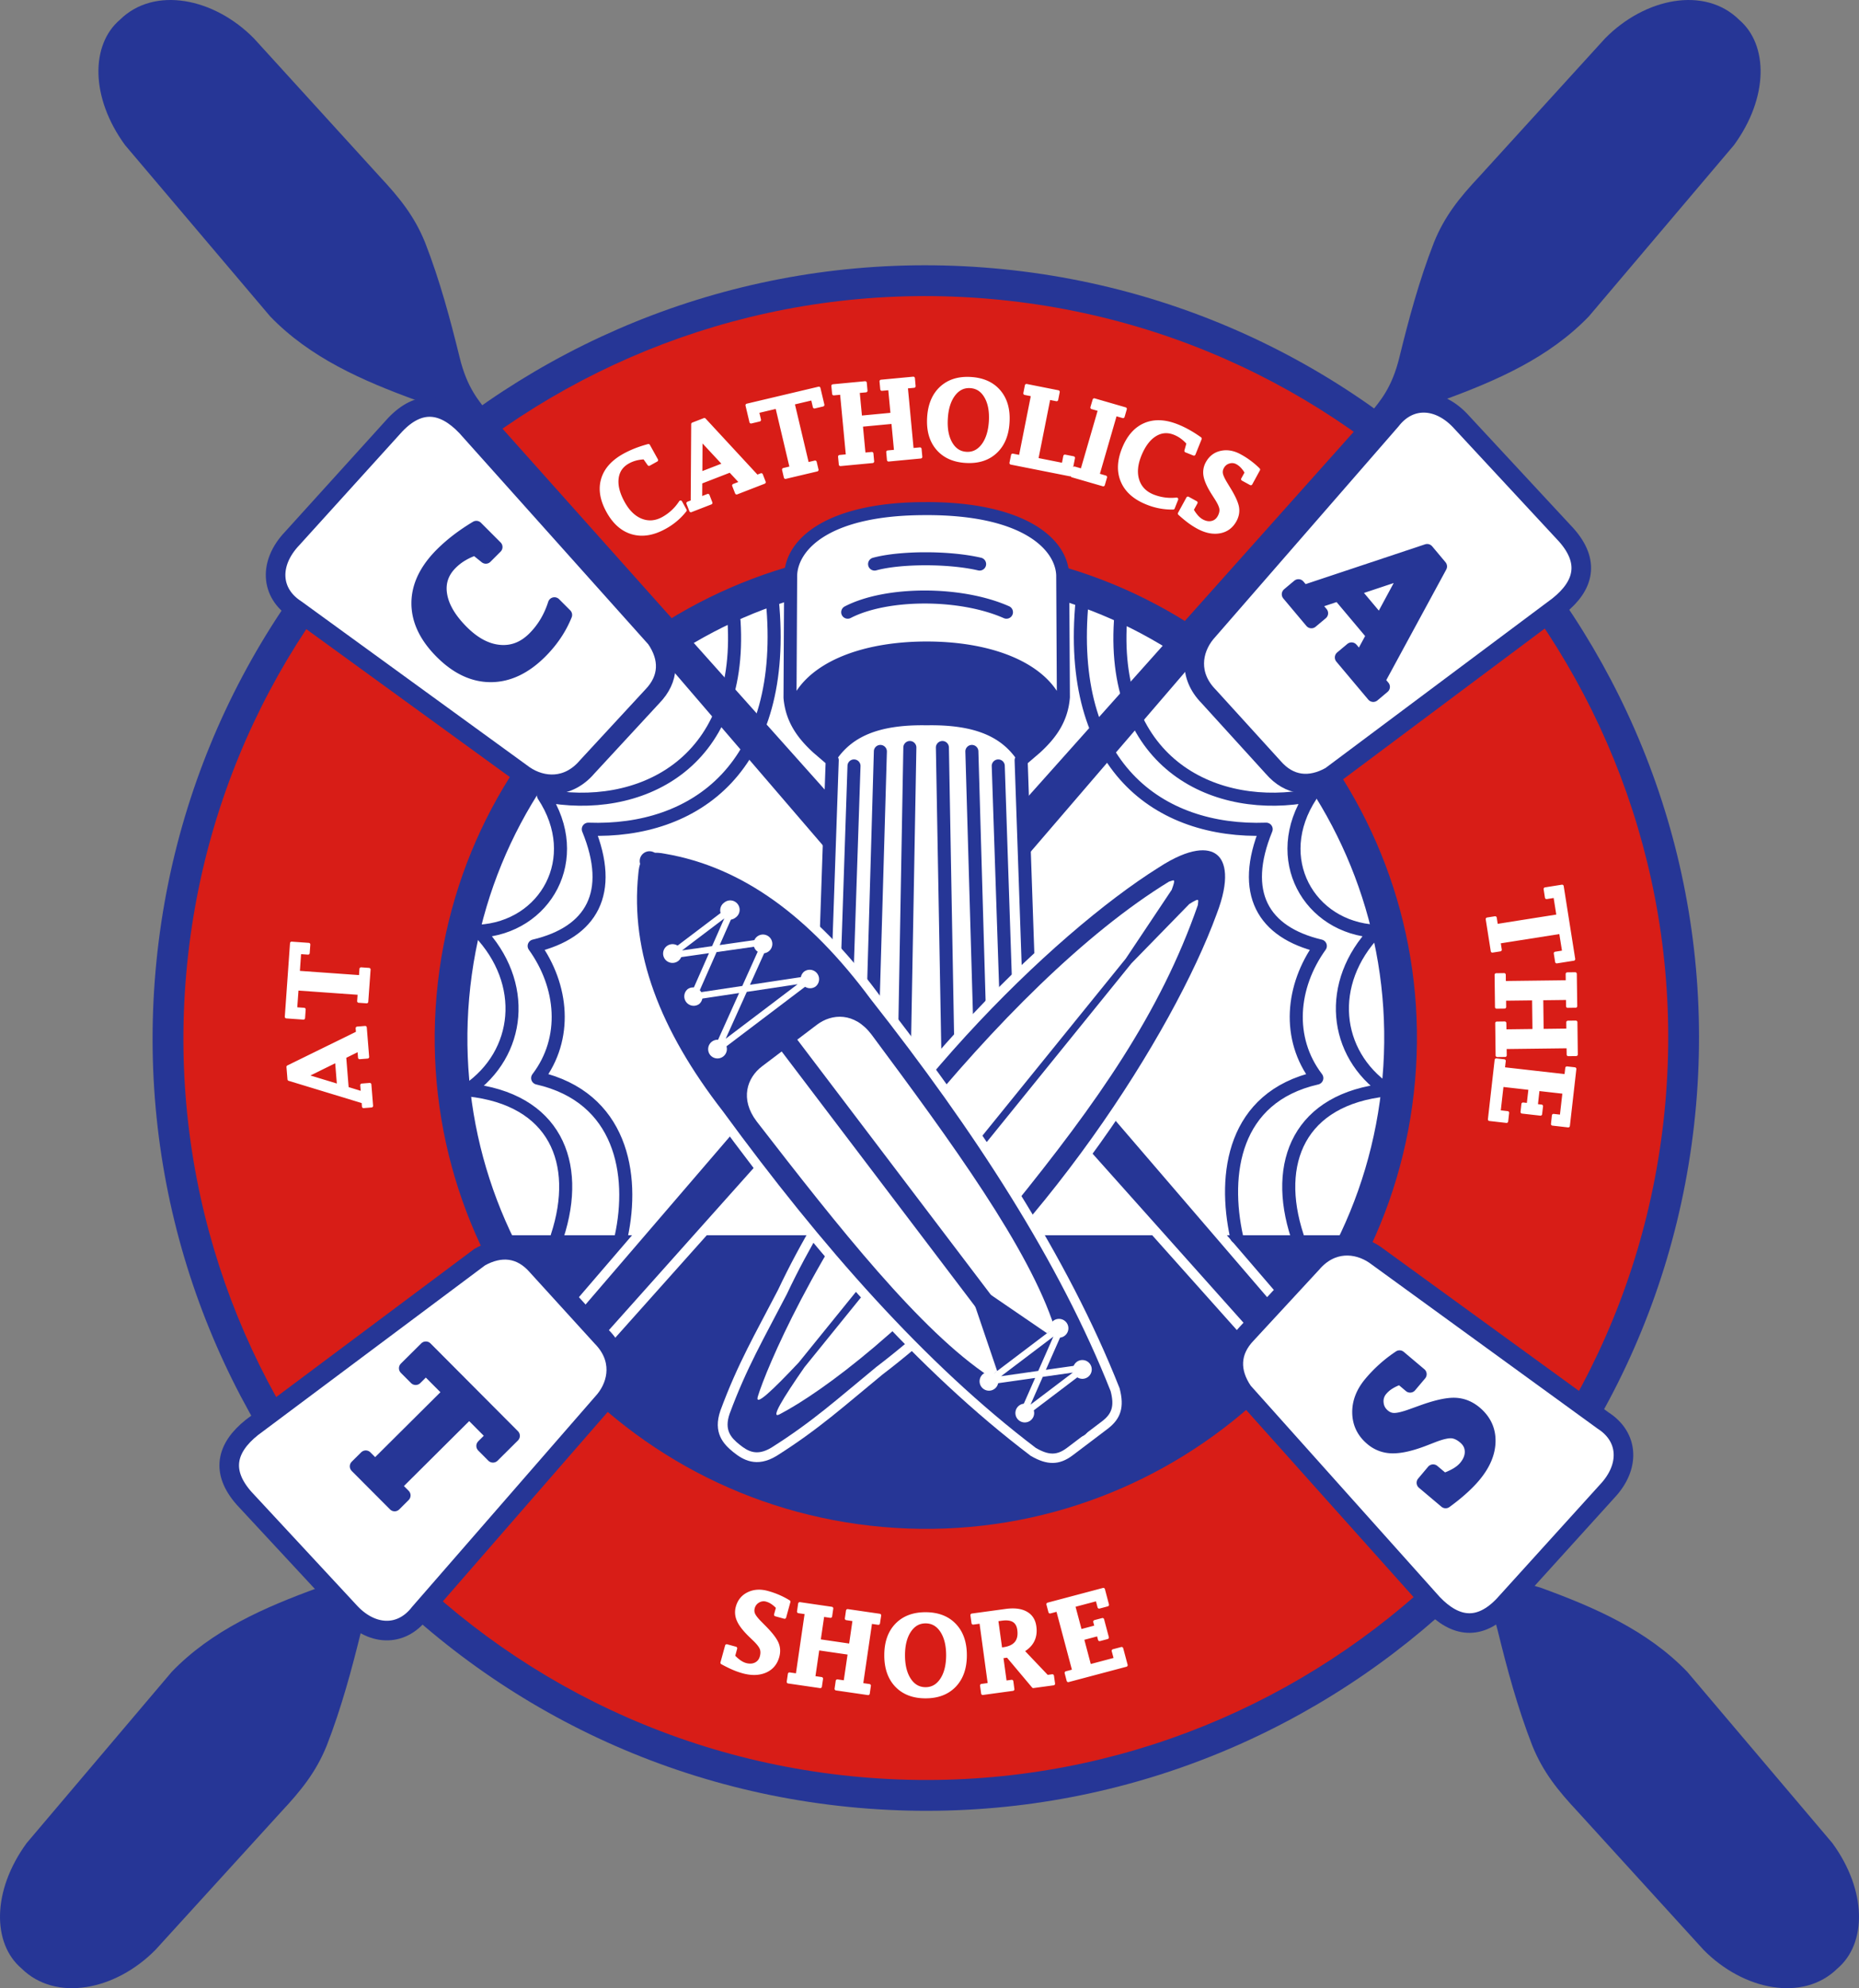 <svg width="202" height="216" fill="none" xmlns="http://www.w3.org/2000/svg"><rect width="100%" height="100%" fill="#808080" stroke="none"/><path fill-rule="evenodd" clip-rule="evenodd" d="M16.904 105.458c4.04-46.164 44.815-80.353 91.018-76.314 46.198 4.039 80.416 44.783 76.371 90.947-4.039 46.163-44.815 80.352-91.018 76.314-46.198-4.039-80.416-44.784-76.371-90.947z" fill="#263696"/><path fill-rule="evenodd" clip-rule="evenodd" d="M20.24 105.748c3.883-44.323 43.033-77.148 87.388-73.27 44.359 3.877 77.212 42.997 73.33 87.32-3.878 44.323-43.029 77.149-87.388 73.271s-77.212-42.998-73.33-87.321z" fill="#D81D17"/><path d="M37.716 118.241l1.677.511-.071-.857.855-.068.186 2.312-.856.069-.038-.504-8.055-2.453-.11-1.34 7.557-3.707-.038-.498.855-.069.257 3.19-.855.069-.067-.856-1.573.775.276 3.426zm-.918-.28l-.218-2.721-3.332 1.641 3.55 1.08zm-4.528-10.534l-.158 2.173.927.065-.066.931-1.849-.132.566-7.985 1.853.131-.067.925-.926-.066-.152 2.173 6.777.482.061-.856.856.061-.252 3.496-.856-.061.062-.855-6.777-.482zm42.173-51.986a7.108 7.108 0 01-2.2 1.857c-1.255.695-2.424.89-3.512.585-1.088-.306-1.977-1.08-2.666-2.323-.694-1.25-.889-2.406-.58-3.469.304-1.063 1.084-1.942 2.333-2.637.39-.213.799-.406 1.24-.58a13.24 13.24 0 011.403-.458l.87 1.57-.809.45-.499-.705c-.327.01-.641.055-.936.132a3.517 3.517 0 00-.831.332c-.713.395-1.117.987-1.212 1.776-.095.79.133 1.68.684 2.67.532.959 1.188 1.588 1.968 1.889.779.3 1.573.229 2.371-.215a5.345 5.345 0 001.882-1.765l.494.891zm1.691-3.046l-.01 1.75.804-.311.309.8-2.163.839-.313-.8.47-.182.053-8.415 1.254-.486 5.717 6.178.466-.18.309.798-2.985 1.158-.313-.799.803-.31-1.193-1.284-3.208 1.244zm.01-.96l2.547-.988-2.528-2.718-.02 3.706zm8.279-7.22l-2.12.502.214.901-.908.216-.427-1.804 7.794-1.845.427 1.803-.903.214-.213-.902-2.12.502 1.564 6.606.836-.197.2.834-3.417.807-.195-.833.831-.198-1.563-6.606zm9.157 1.975l.3 3.167.85-.08.08.853-3.487.329-.081-.853.855-.081-.646-6.828-.855.08-.081-.853 3.493-.33.08.855-.855.08.266 2.809 3.45-.326-.266-2.809-.855.08-.08-.853 3.492-.329.076.854-.85.08.641 6.828.856-.08.08.853-3.488.33-.08-.854.855-.08-.3-3.166-3.45.325zm11.378 3.93c-1.331-.078-2.357-.54-3.079-1.386-.723-.846-1.041-1.965-.96-3.357.08-1.392.527-2.467 1.34-3.224.817-.758 1.886-1.098 3.217-1.02 1.331.077 2.362.538 3.084 1.385.723.846 1.046 1.965.96 3.357-.076 1.392-.527 2.467-1.345 3.224-.812.757-1.886 1.098-3.217 1.02zm.048-.857c.727.043 1.33-.256 1.81-.896.476-.64.746-1.507.813-2.601.062-1.1-.105-1.993-.509-2.681-.399-.69-.964-1.054-1.691-1.096-.728-.043-1.326.255-1.806.893-.476.638-.747 1.506-.808 2.604-.067 1.1.104 1.993.504 2.681.399.689.964 1.054 1.687 1.096zm11.267 2.308l-6.407-1.27.171-.841.841.167 1.336-6.727-.841-.167.166-.841 3.436.682-.166.84-.841-.166-1.322 6.659 2.89.574.18-.915.918.181-.361 1.824zm4.929-6.561l-1.906 6.587.822.239-.238.823-3.364-.974.237-.823.822.238 1.911-6.588-.827-.238.242-.823 3.365.974-.238.823-.826-.238zm6.273 10.172a7.16 7.16 0 01-2.838-.532c-1.33-.532-2.219-1.314-2.67-2.348-.452-1.035-.414-2.211.114-3.531.532-1.327 1.307-2.209 2.324-2.645 1.017-.436 2.19-.389 3.521.143.409.163.822.36 1.231.59.413.231.827.496 1.245.796l-.67 1.667-.86-.344.233-.83a4.274 4.274 0 00-.694-.642 3.624 3.624 0 00-.784-.434c-.761-.303-1.473-.24-2.144.186-.67.426-1.216 1.165-1.639 2.216-.404 1.019-.48 1.925-.219 2.72.262.794.818 1.36 1.668 1.7a5.36 5.36 0 002.557.34l-.375.948zm.689.613l.913-1.668.879.481-.428.783c.166.29.342.534.518.733.181.2.366.352.561.457.375.206.736.269 1.079.19.342-.08.603-.285.789-.618.171-.314.237-.61.199-.886-.043-.275-.214-.641-.504-1.1l-.351-.549c-.476-.748-.765-1.378-.861-1.887a2.08 2.08 0 01.224-1.43c.337-.618.836-1 1.497-1.147.66-.147 1.345-.028 2.048.357a8.67 8.67 0 011.06.677c.337.25.661.525.96.827l-.832 1.525-.879-.48.395-.722a3.33 3.33 0 00-.461-.636 2.092 2.092 0 00-.533-.419 1.127 1.127 0 00-.898-.096 1.146 1.146 0 00-.708.577c-.133.237-.171.48-.119.73.052.252.219.603.494 1.055l.347.572c.504.82.804 1.475.899 1.966.09.494.004.977-.252 1.448-.376.688-.932 1.098-1.668 1.23-.742.133-1.535-.033-2.386-.498a8.568 8.568 0 01-.97-.627 13.74 13.74 0 01-1.012-.845zm41.146 43.713l-.342-2.152-.917.145-.143-.921 1.83-.29 1.25 7.908-1.83.289-.147-.915.917-.145-.342-2.151-6.71 1.059.133.847-.846.134-.547-3.462.846-.134.133.847 6.715-1.06zm-2.656 8.996l-3.179.038.009.858-.86.011-.043-3.502.86-.011.01.858 6.862-.084-.009-.858.855-.011.048 3.502-.861.011-.009-.858-2.823.035.043 3.464 2.823-.035-.01-.857.856-.01.042 3.501-.855.01-.014-.857-6.863.084.01.858-.856.01-.042-3.501.855-.011.014.858 3.18-.04-.043-3.463zm-4.8 13.105l.731-6.446.856.097-.1.852 6.82.774.1-.852.85.097-.703 6.176-1.701-.194.099-.921.856.097.299-2.628-2.842-.322-.199 1.776.57.064-.1.852-1.991-.226.095-.852.57.065.205-1.776-3.061-.347-.328 2.892.927.105-.105.927-1.848-.21z" fill="#fff" stroke="#fff" stroke-width=".355" stroke-miterlimit="79.84" stroke-linecap="round" stroke-linejoin="round"/><path fill-rule="evenodd" clip-rule="evenodd" d="M47.44 108.126c2.566-29.321 28.466-51.036 57.812-48.471 29.342 2.565 51.075 28.445 48.508 57.766-2.566 29.321-28.467 51.037-57.813 48.472-29.341-2.565-51.074-28.445-48.508-57.767z" fill="#263696"/><path fill-rule="evenodd" clip-rule="evenodd" d="M50.98 108.437c2.394-27.37 26.57-47.638 53.963-45.244 27.388 2.394 47.671 26.55 45.276 53.919-2.395 27.369-26.571 47.638-53.959 45.244-27.393-2.394-47.676-26.55-45.28-53.919z" fill="#fff"/><path fill-rule="evenodd" clip-rule="evenodd" d="M64.29 148.207L76.798 134.2h48.404l12.389 13.879c-8.15 9.21-19.903 15.64-37.002 16.616-13.768-.641-26.314-5.447-36.299-16.488zm-2.39-2.829l9.6-11.178h2.433l-11.054 12.381a40.4 40.4 0 01-.98-1.203zm77.089 1.054L128.068 134.2h2.428l9.457 11.008c-.313.413-.636.821-.964 1.224zM54.79 134.2h13.891l-8.107 9.439c-2.068-2.818-4.002-5.956-5.784-9.439zm86.461 9.237l-7.937-9.237h13.259c-1.525 3.233-3.283 6.333-5.322 9.237z" fill="#263696"/><path fill-rule="evenodd" clip-rule="evenodd" d="M185.102 211.826l-13.668-15.006c-2.134-2.283-3.773-4.297-4.938-7.185-1.601-4.113-2.737-8.341-3.745-12.454-.812-3.323-2.086-4.745-3.184-6.097l-54.99-61.588-54.035-62.905c-1.597-1.454-3.013-2.488-5.237-3.073-5.912-2.154-11.605-4.639-15.95-9.146L13.588 15.764c-3.783-5.188-3.735-10.91-.56-13.616 3.72-3.671 10.213-2.401 14.566 2.026L41.26 19.18c2.133 2.283 3.773 4.297 4.937 7.185 1.602 4.113 2.733 8.341 3.745 12.454.808 3.323 2.087 4.745 3.18 6.097l54.995 61.588 54.035 62.905c1.596 1.454 3.008 2.488 5.237 3.073 5.912 2.154 11.605 4.639 15.949 9.147l15.768 18.607c3.783 5.188 3.736 10.909.561 13.616-3.721 3.671-10.213 2.401-14.566-2.026z" fill="#263696"/><path fill-rule="evenodd" clip-rule="evenodd" d="M16.9 211.826l13.668-15.006c2.134-2.283 3.774-4.297 4.938-7.185 1.602-4.113 2.733-8.341 3.745-12.454.808-3.323 2.086-4.745 3.18-6.097l54.994-61.588 54.035-62.905c1.597-1.454 3.008-2.488 5.237-3.073 5.912-2.154 11.606-4.639 15.95-9.146l15.768-18.608c3.783-5.188 3.735-10.91.561-13.616-3.726-3.671-10.213-2.401-14.571 2.026L160.742 19.18c-2.139 2.283-3.778 4.297-4.938 7.185-1.602 4.113-2.737 8.341-3.745 12.454-.813 3.323-2.091 4.745-3.184 6.097l-54.99 61.588-54.04 62.905c-1.592 1.454-3.008 2.488-5.233 3.073-5.912 2.154-11.605 4.639-15.949 9.147L2.895 200.236c-3.783 5.188-3.74 10.909-.56 13.616 3.72 3.671 10.212 2.401 14.565-2.026z" fill="#263696"/><path fill-rule="evenodd" clip-rule="evenodd" d="M31.727 58.524c-2.51 2.655-2.367 5.896.428 7.693l24.807 18.021c1.963 1.334 4.753 1.525 6.844-.926l7.067-7.646c1.872-1.923 1.886-4.18.418-6.315L50.689 46.328c-2.476-2.603-5.109-2.953-7.751-.179l-11.21 12.375z" fill="#fff" stroke="#263696" stroke-width="2.128" stroke-miterlimit="79.84" stroke-linecap="round" stroke-linejoin="round"/><path d="M61.458 66.808c-.594 1.474-1.497 2.815-2.704 4.023-1.706 1.704-3.507 2.56-5.403 2.57-1.901.008-3.693-.832-5.385-2.522-1.701-1.699-2.552-3.479-2.552-5.339 0-1.86.855-3.641 2.557-5.345a18.159 18.159 0 011.73-1.509 22.381 22.381 0 012.058-1.391l2.133 2.135-1.102 1.102-1.131-.909a6.96 6.96 0 00-1.45.647 5.94 5.94 0 00-1.193.922c-.97.969-1.35 2.113-1.135 3.433.213 1.32.998 2.652 2.343 3.998 1.306 1.305 2.656 2.019 4.058 2.143 1.402.124 2.647-.357 3.736-1.445 1.021-1.02 1.763-2.261 2.228-3.726l1.212 1.213z" fill="#263696" stroke="#263696" stroke-width="1.419" stroke-miterlimit="79.84" stroke-linecap="round" stroke-linejoin="round"/><path fill-rule="evenodd" clip-rule="evenodd" d="M158.849 45.897c-2.428-2.731-5.674-2.872-7.708-.245l-20.127 23.123c-1.501 1.837-1.934 4.598.328 6.894l7.005 7.702c1.754 2.03 4.002 2.242 6.259.965l24.751-18.5c2.809-2.24 3.388-4.83.851-7.7l-11.359-12.239z" fill="#fff" stroke="#263696" stroke-width="2.128" stroke-miterlimit="79.84" stroke-linecap="round" stroke-linejoin="round"/><path d="M145.467 64.585l-2.795.93.932 1.107-1.107.927-2.51-2.989 1.103-.927.546.651 13.44-4.476 1.45 1.73-6.749 12.44.542.644-1.102.927-3.465-4.123 1.107-.927.927 1.106 1.402-2.592-3.721-4.428zm1.53-.51l2.956 3.517 2.961-5.489-5.917 1.971z" fill="#263696" stroke="#263696" stroke-width="1.419" stroke-miterlimit="79.84" stroke-linecap="round" stroke-linejoin="round"/><path fill-rule="evenodd" clip-rule="evenodd" d="M174.624 162.023c2.514-2.655 2.371-5.896-.428-7.692l-24.808-18.022c-1.958-1.334-4.747-1.524-6.843.926l-7.067 7.646c-1.872 1.923-1.887 4.181-.418 6.315l20.602 23.024c2.48 2.602 5.113 2.952 7.751.178l11.211-12.375z" fill="#fff" stroke="#263696" stroke-width="2.128" stroke-miterlimit="79.84" stroke-linecap="round" stroke-linejoin="round"/><path d="M157.083 163.15l-2.443-2.06 1.084-1.288 1.15.967a7.387 7.387 0 001.383-.611c.389-.23.703-.485.941-.768.465-.551.689-1.122.674-1.713-.014-.591-.266-1.092-.755-1.502-.461-.39-.927-.599-1.393-.628-.47-.021-1.131.132-1.981.458l-1.027.399c-1.392.533-2.528.793-3.398.779a3.495 3.495 0 01-2.286-.843c-.908-.762-1.368-1.712-1.388-2.851-.023-1.139.404-2.225 1.274-3.257a14.839 14.839 0 013.16-2.82l2.234 1.884-1.088 1.289-1.055-.892c-.461.149-.86.33-1.203.541a3.496 3.496 0 00-.869.734 1.908 1.908 0 00-.461 1.453c.047.547.285 1 .713 1.36.347.293.736.438 1.164.433.432 0 1.069-.153 1.906-.458l1.059-.381c1.521-.553 2.705-.824 3.546-.813.846.016 1.611.315 2.305.897 1.007.85 1.497 1.904 1.468 3.162-.028 1.259-.57 2.511-1.62 3.757-.39.462-.846.923-1.364 1.384-.514.461-1.093.924-1.73 1.388z" fill="#263696" stroke="#263696" stroke-width="1.419" stroke-miterlimit="79.84" stroke-linecap="round" stroke-linejoin="round"/><path fill-rule="evenodd" clip-rule="evenodd" d="M37.882 175.013c2.428 2.731 5.674 2.872 7.708.245l20.131-23.123c1.497-1.836 1.935-4.597-.328-6.893l-7.01-7.702c-1.753-2.03-4-2.242-6.258-.965l-24.75 18.499c-2.81 2.24-3.39 4.83-.852 7.701l11.359 12.238z" fill="#fff" stroke="#263696" stroke-width="2.128" stroke-miterlimit="79.84" stroke-linecap="round" stroke-linejoin="round"/><path d="M48.86 151.255l-2.586-2.596-1.107 1.099-1.108-1.112 2.215-2.199 9.505 9.543-2.215 2.2-1.097-1.105 1.102-1.1-2.585-2.596-8.098 8.053 1.017 1.022-1.022 1.017-4.163-4.177 1.026-1.018 1.017 1.022 8.098-8.053z" fill="#263696" stroke="#263696" stroke-width="1.419" stroke-miterlimit="79.84" stroke-linecap="round" stroke-linejoin="round"/><path d="M78.459 180.641l.504-1.832.965.264-.233.861c.228.243.456.44.675.593.223.153.437.258.65.316.414.113.78.092 1.094-.064.313-.156.522-.416.622-.782.095-.346.09-.649-.01-.909-.104-.257-.351-.575-.74-.953l-.471-.454c-.637-.618-1.06-1.165-1.27-1.639a2.075 2.075 0 01-.118-1.443c.185-.677.585-1.164 1.198-1.46.608-.295 1.302-.337 2.076-.124a8.855 8.855 0 012.31.998l-.46 1.676-.966-.265.219-.793a3.39 3.39 0 00-.594-.513 2.101 2.101 0 00-.613-.285 1.128 1.128 0 00-.898.114c-.285.163-.47.404-.561.724-.071.261-.052.507.057.737.11.233.352.538.727.913l.47.476c.675.683 1.117 1.252 1.322 1.708.204.46.233.948.09 1.466-.21.756-.656 1.283-1.34 1.582-.69.298-1.497.32-2.433.064a8.265 8.265 0 01-1.089-.388 14.39 14.39 0 01-1.183-.588zm10.407-1.537l-.46 3.147.85.123-.124.849-3.469-.505.124-.849.85.124.989-6.787-.846-.123.123-.849 3.465.506-.124.848-.846-.124-.408 2.791 3.431.501.404-2.792-.846-.124.124-.848 3.469.505-.129.849-.845-.124-.994 6.786.851.124-.123.848-3.47-.505.124-.848.85.124.461-3.147-3.43-.5zm11.695 5.228c-1.33-.002-2.381-.406-3.151-1.21-.765-.804-1.15-1.904-1.145-3.298 0-1.394.385-2.492 1.155-3.294.774-.802 1.825-1.201 3.155-1.2 1.336.003 2.386.406 3.156 1.211.77.804 1.155 1.904 1.15 3.298 0 1.394-.39 2.491-1.16 3.294-.774.802-1.825 1.201-3.16 1.199zm.005-.857c.727.001 1.311-.331 1.753-.996.442-.666.661-1.547.666-2.643 0-1.101-.219-1.984-.656-2.649-.437-.665-1.022-.998-1.754-.999-.727-.001-1.307.33-1.749.993-.442.664-.665 1.546-.665 2.646 0 1.101.218 1.984.656 2.649.437.665 1.022.997 1.749.999zm8.274-3.483l.381 2.778.712-.098.115.85-3.261.445-.118-.85.85-.116-.926-6.795-.851.116-.119-.849 3.664-.5c.917-.125 1.649-.037 2.191.265.547.302.865.793.955 1.475.081.577.01 1.086-.209 1.525-.218.439-.589.807-1.112 1.105l2.666 2.804.57-.077.119.849-2.186.298-2.785-3.315-.656.09zm-.109-.815l.295-.041c.651-.088 1.112-.307 1.392-.655.281-.347.38-.826.295-1.434-.062-.459-.247-.785-.556-.977-.309-.191-.742-.249-1.298-.174l-.57.078.442 3.203zm13.625 1.727l-6.278 1.666-.218-.828.831-.22-1.763-6.629-.831.221-.219-.829 6.012-1.596.437 1.657-.894.238-.218-.829-2.562.679.737 2.76 1.725-.458-.147-.555.831-.22.514 1.937-.827.22-.148-.554-1.729.459.788 2.973 2.819-.748-.243-.901.903-.239.48 1.796z" fill="#fff" stroke="#fff" stroke-width=".355" stroke-miterlimit="79.84" stroke-linecap="round" stroke-linejoin="round"/><path d="M140.963 134.299c-2.633-8.039.266-14.907 9.69-15.892-5.727-3.94-6.558-11.618-1.174-17.237-7.233-.379-11.548-7.893-7.024-14.752-10.241 2.01-21.69-3.248-20.706-18.94" stroke="#263696" stroke-width="1.419" stroke-miterlimit="79.84" stroke-linecap="round" stroke-linejoin="round"/><path d="M134.371 134.367c-1.483-6.782-.4-15.163 8.716-17.243-3.289-4.309-2.766-9.981.38-14.352-6.264-1.487-8.716-5.772-5.884-12.688-11.6.421-21.766-6.746-19.988-24.914m-57.05 69.129c2.629-8.039-.266-14.907-9.694-15.892 5.726-3.94 6.558-11.618 1.173-17.237 7.238-.379 11.554-7.893 7.03-14.752 10.236 2.01 21.69-3.248 20.706-18.94" stroke="#263696" stroke-width="1.419" stroke-miterlimit="79.84" stroke-linecap="round" stroke-linejoin="round"/><path d="M67.495 134.367c1.482-6.782.042-15.163-9.073-17.243 3.284-4.309 2.766-9.981-.38-14.352 6.264-1.487 8.716-5.772 5.883-12.688 11.601.421 21.767-6.746 19.99-24.914" stroke="#263696" stroke-width="1.419" stroke-miterlimit="79.84" stroke-linecap="round" stroke-linejoin="round"/><path fill-rule="evenodd" clip-rule="evenodd" d="M85.962 62.386l-.11 12.872c-.227 2.326 1.54 4.562 4.534 6.74l-1.359 35.26 12.1 5.445 9.837-2.475 1.065-11.88-.993-26.358c2.552-1.094 4.548-2.917 4.6-7.283l-.142-12.502c-.97-4.3-5.547-6.66-14.068-6.895-8.15.203-14.656 1.584-15.464 7.076z" fill="#fff"/><path fill-rule="evenodd" clip-rule="evenodd" d="M97.52 116.675l.637-35.479a.707.707 0 011.417.032l-.642 35.479a.701.701 0 01-.722.691.705.705 0 01-.69-.723zm4.81.032l-.637-35.48a.71.71 0 01.694-.722c.39-.009.713.3.722.691l.637 35.479a.708.708 0 01-1.416.032zm-8.379-.395l1.003-34.701a.707.707 0 01.732-.681.71.71 0 01.684.732l-1.002 34.702a.708.708 0 01-1.417-.052zm11.948.052l-1.003-34.702a.711.711 0 01.685-.733.707.707 0 01.731.681l1.003 34.702a.708.708 0 01-1.416.052zm-14.903-.489l1.093-32.713a.709.709 0 011.416.06l-1.093 32.713a.708.708 0 01-1.416-.06zm17.859.06l-1.093-32.713a.709.709 0 011.416-.06l1.093 32.713a.71.71 0 01-.679.736.705.705 0 01-.737-.676zm-20.012-7.772l.865-25.253-1.34-1.15c-1.593-1.464-3.009-3.24-3.232-5.935v-.062l.071-13.308c.18-4.142 4.947-7.905 15.312-7.905l.205-.003c10.365 0 15.279 3.76 15.459 7.908l.072 13.308c0 .02 0 .041-.005.062-.219 2.695-1.64 4.471-3.232 5.936l-1.34 1.15.87 25.252a.71.71 0 01-1.417.067l-.883-25.598a.762.762 0 01.071-.344c-1.549-2.083-4.14-3.59-9.624-3.49-5.489-.1-8.074 1.407-9.628 3.49a.714.714 0 01.071.344l-.884 25.598a.706.706 0 11-1.411-.067zm11.852-38.47c6.506 0 11.862 1.92 14.139 5.362l-.067-12.565c-.124-2.822-3.735-6.528-14.034-6.528l-.204.002c-10.299 0-13.782 3.699-13.91 6.526l-.067 12.566c2.276-3.443 7.632-5.363 14.143-5.363zm8.383-2.535c-2.409-1.065-5.574-1.598-8.663-1.59-3.099.007-6.026.558-7.975 1.57a.71.71 0 01-.955-.3.708.708 0 01.304-.954c2.224-1.157 5.399-1.722 8.621-1.73 3.232-.008 6.606.545 9.239 1.71a.706.706 0 11-.571 1.293zm-14.727-5.69a.707.707 0 01.494-.868c.741-.203 1.63-.352 2.595-.45a30.93 30.93 0 013.084-.15c2.124-.004 4.344.188 6.083.593a.71.71 0 01.528.85.71.71 0 01-.851.527c-1.597-.373-3.702-.56-5.76-.557-1.026.002-2.03.05-2.942.144-.912.093-1.72.231-2.362.407a.71.71 0 01-.87-.495z" fill="#263696"/><path fill-rule="evenodd" clip-rule="evenodd" d="M82.231 155.047c-1.882-.478-1.483-3.235.993-8.071 9.52-20.735 23.976-37.984 43.38-51.746 4.301-2.392 5.755-.11 4.757 4.091-10.065 22.62-25.392 41.467-46.806 55.948l-2.324-.222z" fill="#fff"/><path fill-rule="evenodd" clip-rule="evenodd" d="M79.675 157.754c-1.079-.872-2.229-2.11-1.392-4.514 1.882-5.101 3.768-8.3 6.258-13.103 9.667-20.465 29.095-39.46 40.805-46.795 3.436-2.238 6.026-2.544 7.537-1.32l.024.02c1.521 1.227 1.758 3.819.285 7.645-4.738 12.975-19.276 35.921-37.292 49.637-4.182 3.433-6.92 5.942-11.52 8.848-2.167 1.313-3.655.434-4.705-.418z" fill="#fff"/><path fill-rule="evenodd" clip-rule="evenodd" d="M79.28 153.598c1.854-5.011 3.693-8.126 6.212-12.991 9.58-20.279 28.861-39.126 40.424-46.37 3.407-2.217 5.384-2.13 6.301-1.388l.024.02c.917.74 1.416 2.656-.043 6.445-4.681 12.815-19.104 35.586-36.954 49.178-4.235 3.477-6.9 5.923-11.42 8.778-1.607.971-2.576.392-3.484-.341-.908-.733-1.673-1.559-1.06-3.331zm5.475.03c4.61-2.413 14.343-9.578 25.226-22.435 9.253-11.424 16.096-21.126 20.179-32.869.023-.55.29-.878-.932-.108l-6.283 6.44-35.524 43.869c-2.362 3.403-3.802 5.742-2.666 5.103zm2.039-5.608l35.529-43.869 4.995-7.481c.499-1.354.233-1.028-.3-.886-9.11 5.584-18.981 15.484-27.963 26.574-10.636 13.989-15.806 26.395-16.7 29.331-.39 1.243 1.602-.652 4.439-3.669z" fill="#263696"/><path fill-rule="evenodd" clip-rule="evenodd" d="M112.039 158.187l-.057-.032-.047-.039c-12.129-9.204-23.416-22.015-34.204-36.779-6.943-8.936-10.308-17.644-9.39-26.473.104-1.366.47-2.062 1.169-2.645l.033-.03.043-.026c.746-.517 1.516-.68 2.86-.41 8.755 1.5 16.24 7.09 22.979 16.179 11.315 14.366 20.611 28.683 26.209 42.836l.024.059.014.062c.494 1.925.167 3.216-1.307 4.335l-1.896 1.437-1.901 1.438c-1.473 1.118-2.809 1.083-4.529.088z" fill="#fff"/><path fill-rule="evenodd" clip-rule="evenodd" d="M112.899 150.215l-.053-.068-2.747 1.758c-7.304-2.965-17.636-15.275-28.486-29.184-1.468-2.323-2.176-4.615-1.112-6.838l4.125-3.522-.014-.017.152-.101.138-.118.01.017 4.51-3.015c2.428-.424 4.448.875 6.287 2.914 10.474 14.194 19.547 27.457 20.436 35.288l-2.438 2.164.052.068-.456.293-.404.361z" fill="#fff"/><path fill-rule="evenodd" clip-rule="evenodd" d="M78.544 120.723c10.774 14.739 21.99 27.461 34.009 36.581 1.44.832 2.314.803 3.403-.018l1.896-1.438-11.102-14.628-.813.616 2.419 7.127-.812.616c-7.552-4.991-16.41-16.234-25.321-27.744-1.853-2.438-1.046-4.754.58-5.987l2.984-2.259-15.626-20.587c-.437.364-.713.775-.803 1.952-.88 8.49 2.334 16.942 9.186 25.769z" fill="#263696"/><path fill-rule="evenodd" clip-rule="evenodd" d="M94.612 108.55c11.297 14.341 20.526 28.568 26.072 42.591.414 1.611.147 2.447-.936 3.269l-1.896 1.438-11.102-14.628.813-.616 6.216 4.25.812-.616c-2.77-8.61-11.215-20.168-19.898-31.851-1.849-2.438-4.3-2.29-5.926-1.057l-2.98 2.259-15.626-20.587c.47-.324.941-.48 2.1-.248 8.417 1.444 15.698 6.817 22.351 15.796z" fill="#263696"/><path d="M117.233 155.035L70.574 93.544" stroke="#263696" stroke-width="2.128" stroke-miterlimit="79.84" stroke-linecap="round" stroke-linejoin="round"/><path clip-rule="evenodd" d="M72.804 103.799l6.777-5.135-4.235 9.609 12.647-1.903-10.033 7.6 5.247-11.653-10.403 1.482z" stroke="#fff" stroke-width=".709" stroke-miterlimit="79.84" stroke-linecap="round" stroke-linejoin="round"/><path fill-rule="evenodd" clip-rule="evenodd" d="M88.61 107.184a1.022 1.022 0 01-1.235-1.626 1.021 1.021 0 011.235 1.626zm-10.032 7.599a1.023 1.023 0 01-1.43-.196 1.022 1.022 0 011.63-1.233 1.02 1.02 0 01-.2 1.429zm4.975-11.448a1.02 1.02 0 11-1.233-1.623 1.02 1.02 0 011.233 1.623zm-7.59 5.75a1.022 1.022 0 01-1.236-1.626 1.022 1.022 0 011.236 1.626zm3.965-9.403a1.02 1.02 0 11-1.23-1.625 1.02 1.02 0 111.23 1.625zm-6.238 4.724a1.023 1.023 0 01-1.43-.196 1.02 1.02 0 01.2-1.429 1.023 1.023 0 011.43.196 1.02 1.02 0 01-.2 1.429z" fill="#fff"/><path clip-rule="evenodd" d="M111.102 153.708l6.777-5.134-10.403 1.481 7.86-5.955-4.234 9.608z" stroke="#fff" stroke-width=".709" stroke-miterlimit="79.84" stroke-linecap="round" stroke-linejoin="round"/><path fill-rule="evenodd" clip-rule="evenodd" d="M114.454 143.492c-.451.34-.537.98-.2 1.429a1.022 1.022 0 001.631-1.233 1.023 1.023 0 00-1.431-.196zm-7.594 5.751a1.02 1.02 0 101.234 1.624 1.02 1.02 0 00-1.234-1.624zm10.132-1.278a1.02 1.02 0 101.235 1.624 1.02 1.02 0 00-1.235-1.624zm-6.237 4.724a1.02 1.02 0 101.235 1.623 1.02 1.02 0 00-1.235-1.623z" fill="#fff"/></svg>